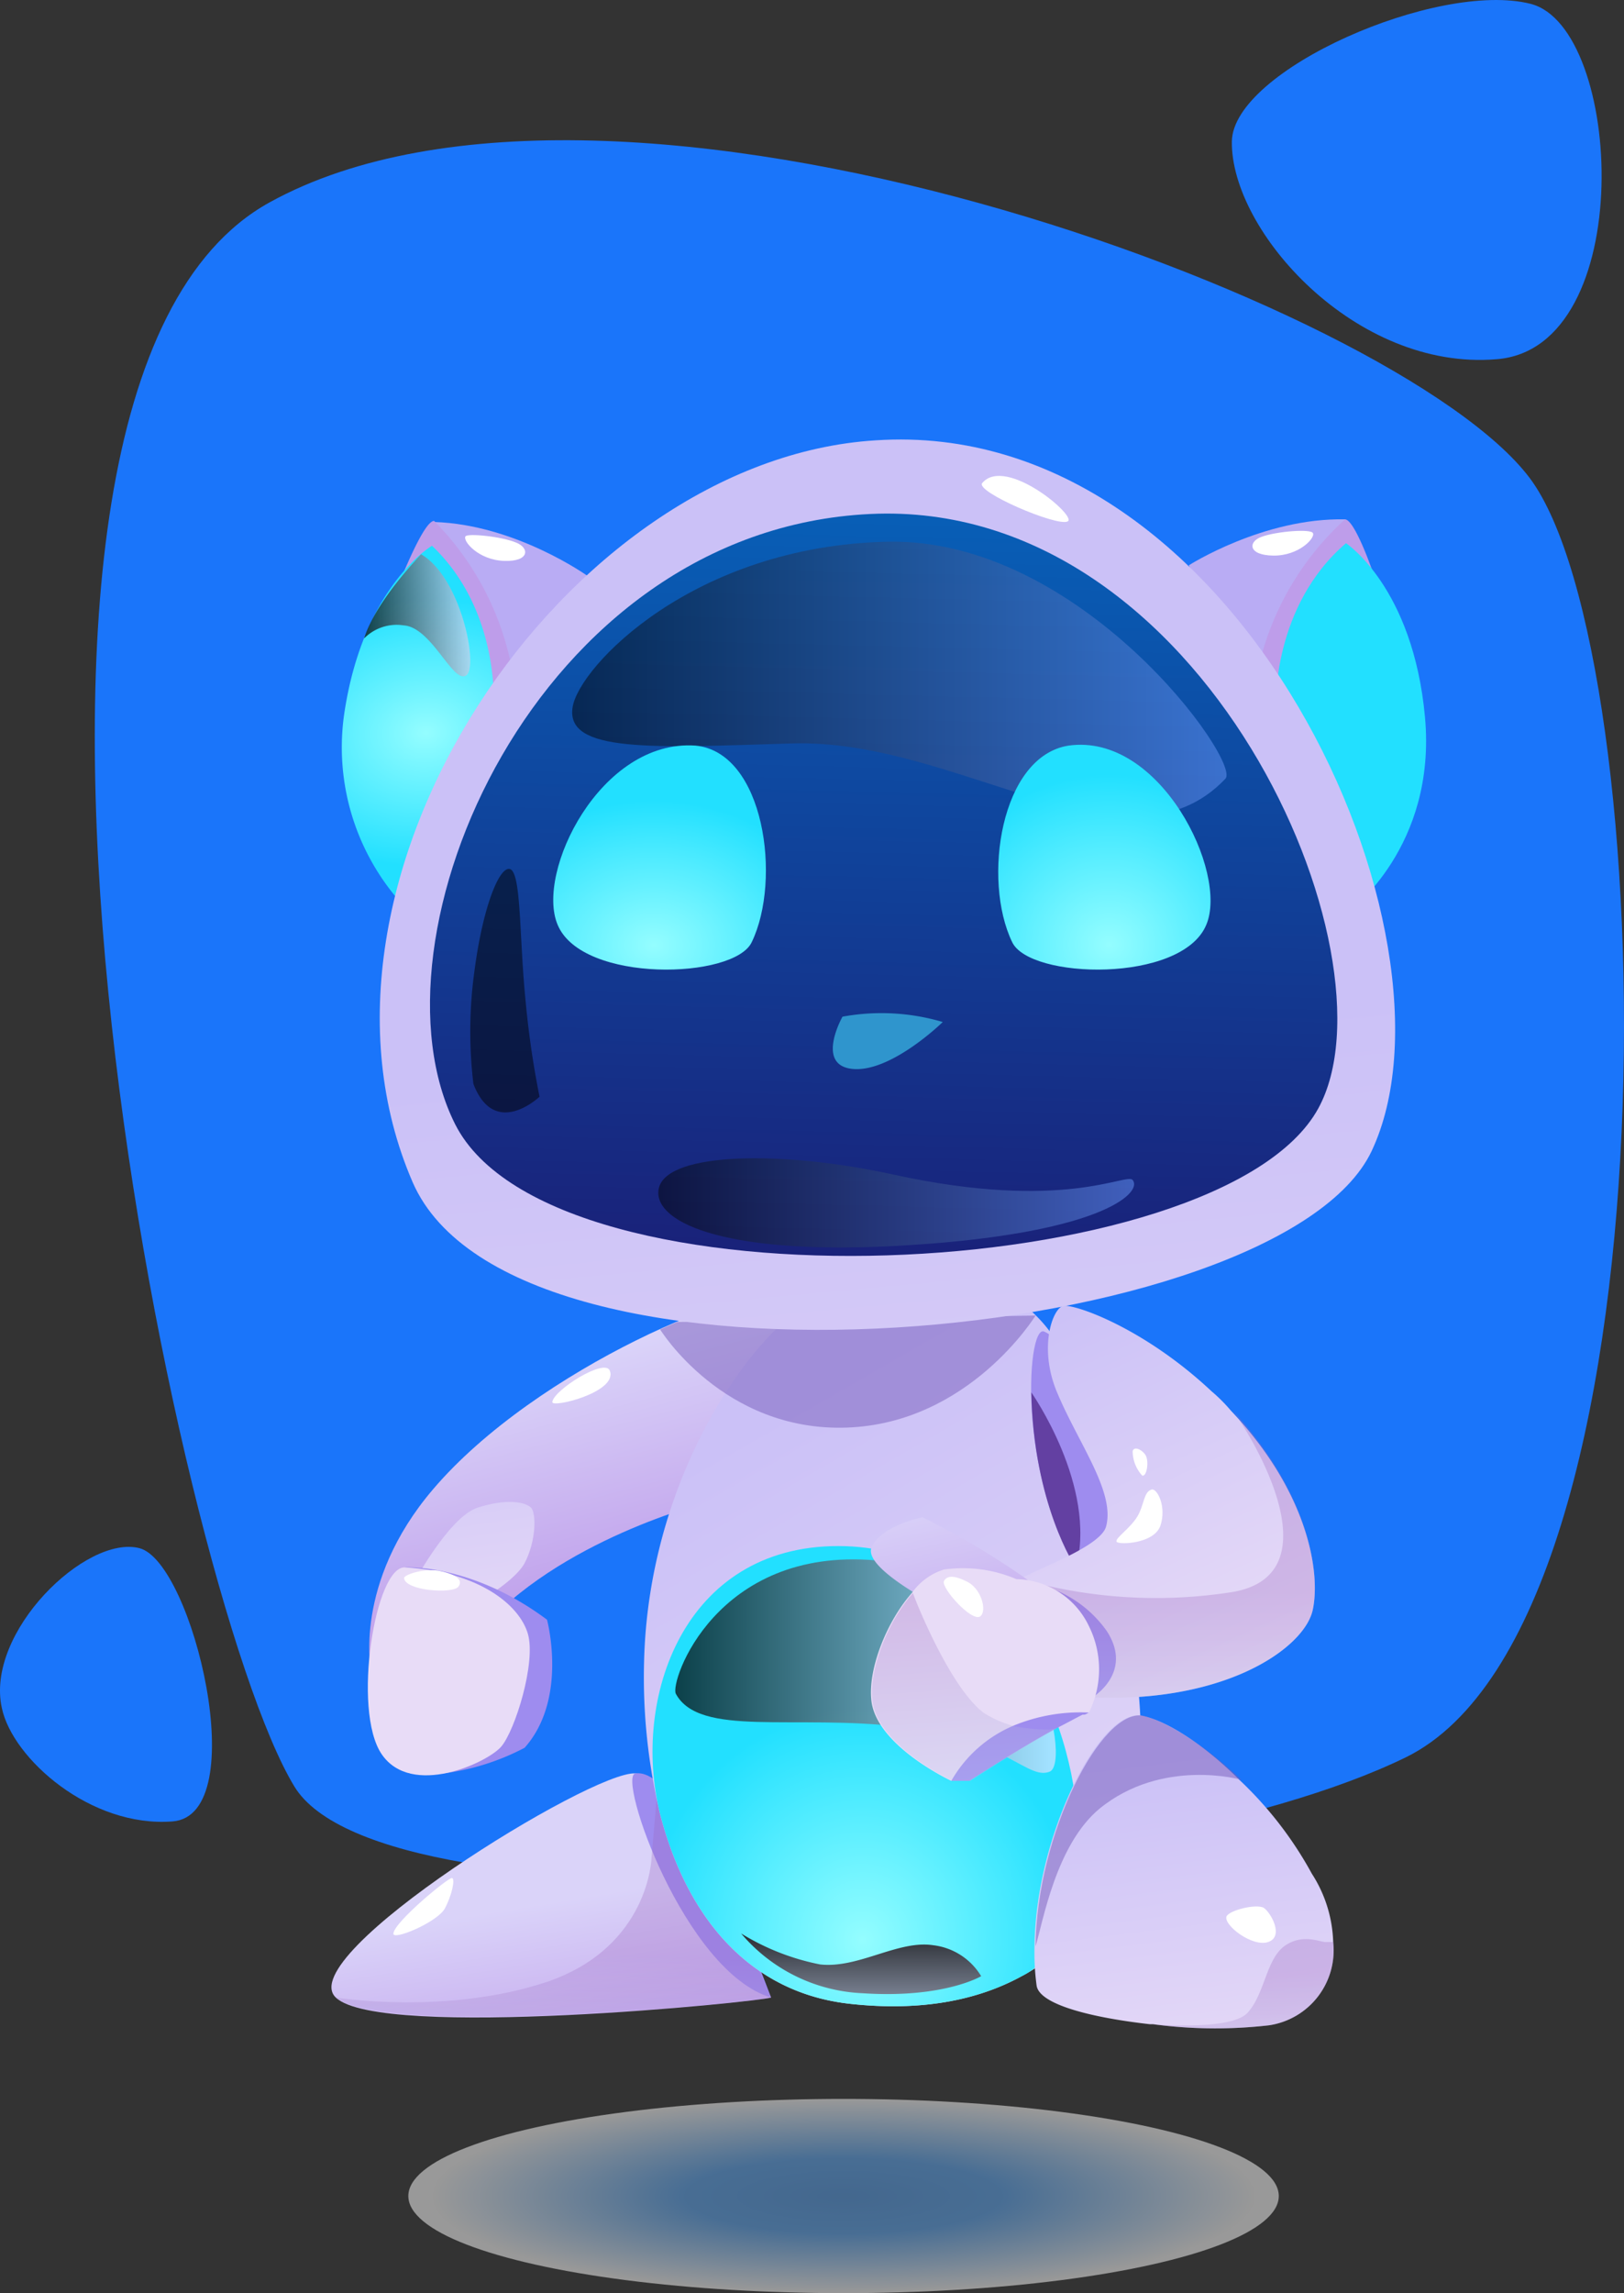 <svg xmlns="http://www.w3.org/2000/svg" xmlns:xlink="http://www.w3.org/1999/xlink" width="152.241" height="214.857" viewBox="0 0 152.241 214.857"><rect x="0" y="0" width="152.241" height="214.857" fill="#333333" stroke="none"/><defs><style>.a{fill:#1a75fa;}.ad,.ae,.af,.b,.m,.t{opacity:0.5;}.b{fill:url(#a);}.c{fill:url(#b);}.d{fill:url(#c);}.al,.ap,.aq,.e{opacity:0.3;}.e{fill:url(#d);}.f{fill:url(#e);}.g{fill:url(#f);}.h{fill:url(#g);}.i{fill:#6340a2;}.j{fill:url(#h);}.k{fill:url(#i);}.ah,.l{opacity:0.72;}.ad,.ae,.af,.ag,.ah,.l{mix-blend-mode:screen;}.ad,.ae,.af,.ag,.ah,.ao,.l{isolation:isolate;}.l{fill:url(#j);}.m{fill:url(#k);}.n{fill:url(#l);}.o{fill:url(#m);}.p{fill:url(#n);}.q{fill:url(#o);}.r{fill:url(#p);}.s{fill:url(#q);}.t{fill:url(#r);}.u{fill:url(#s);}.v{fill:url(#t);}.w{fill:url(#u);}.x{fill:#fff;}.y{fill:url(#v);}.z{fill:url(#w);}.aa{fill:url(#x);}.ab{fill:url(#y);}.ac{fill:url(#z);}.ad{fill:url(#aa);}.ae{fill:url(#ab);}.af{fill:url(#ac);}.ag{fill:url(#ad);}.ah{fill:url(#ae);}.ai{fill:url(#af);}.aj{fill:url(#ag);}.ak{fill:#2f95cd;}.al{fill:url(#ah);}.am{fill:url(#ai);}.an{fill:url(#aj);}.ao{mix-blend-mode:overlay;fill:url(#ak);}.ap{fill:url(#al);}.aq{fill:url(#am);}</style><radialGradient id="a" cx="0.5" cy="0.499" r="0.473" gradientTransform="matrix(1, 0, 0, -1.056, 0, 1.027)" gradientUnits="objectBoundingBox"><stop offset="0" stop-color="#559dea"/><stop offset="0.388" stop-color="#5ea9f5"/><stop offset="1" stop-color="#fff"/></radialGradient><linearGradient id="b" x1="0.5" y1="0.5" x2="0.692" y2="1.157" gradientUnits="objectBoundingBox"><stop offset="0" stop-color="#dad3f9"/><stop offset="1" stop-color="#be9dea"/></linearGradient><linearGradient id="c" x1="0.497" y1="-6.353" x2="0.497" y2="-5.353" gradientUnits="objectBoundingBox"><stop offset="0" stop-color="#be9dea"/><stop offset="1" stop-color="#9e8cef"/></linearGradient><linearGradient id="d" x1="0.466" y1="0.669" x2="0.428" y2="1.454" gradientUnits="objectBoundingBox"><stop offset="0" stop-color="#9d68c2"/><stop offset="1" stop-color="#ccedff"/></linearGradient><linearGradient id="e" x1="0.586" y1="0.161" x2="0.722" y2="0.698" xlink:href="#b"/><linearGradient id="f" x1="0.542" y1="0.121" x2="0.921" y2="1.113" gradientUnits="objectBoundingBox"><stop offset="0" stop-color="#cbc1f7"/><stop offset="1" stop-color="#e8dcf7"/></linearGradient><linearGradient id="g" x1="0.291" y1="-2.224" x2="0.674" y2="-1.263" xlink:href="#c"/><radialGradient id="h" cx="0.516" cy="0.844" r="0.484" gradientTransform="matrix(1, 0, 0, -1.023, 0, 1.708)" gradientUnits="objectBoundingBox"><stop offset="0" stop-color="#94fdff"/><stop offset="1" stop-color="#22e0ff"/></radialGradient><linearGradient id="i" x1="0.5" y1="0.148" x2="0.624" y2="1.203" xlink:href="#f"/><linearGradient id="j" x1="-0.001" y1="0.497" x2="0.998" y2="0.497" gradientUnits="objectBoundingBox"><stop offset="0"/><stop offset="1" stop-color="#d4e2ff"/></linearGradient><linearGradient id="k" x1="0.498" y1="-5.7" x2="0.498" y2="-4.702" gradientUnits="objectBoundingBox"><stop offset="0" stop-color="#8da4e5"/><stop offset="1" stop-color="#755cbb"/></linearGradient><linearGradient id="l" x1="0.373" y1="-0.09" x2="0.734" y2="0.929" xlink:href="#f"/><linearGradient id="m" x1="0.313" y1="-0.163" x2="1" y2="1.654" xlink:href="#b"/><linearGradient id="n" x1="0.359" y1="-1.288" x2="0.853" y2="1.474" xlink:href="#f"/><linearGradient id="o" x1="0.498" y1="-4.825" x2="0.498" y2="-3.825" xlink:href="#c"/><linearGradient id="p" x1="0.496" y1="-8.025" x2="0.496" y2="-7.022" xlink:href="#c"/><linearGradient id="q" x1="0.41" y1="-4.8" x2="0.567" y2="-3.825" xlink:href="#f"/><linearGradient id="r" x1="0.499" y1="-3.54" x2="0.499" y2="-2.538" xlink:href="#k"/><linearGradient id="s" x1="0.498" y1="2.725" x2="0.498" y2="3.725" gradientUnits="objectBoundingBox"><stop offset="0" stop-color="#b9acf4"/><stop offset="1" stop-color="#e1d1f5"/></linearGradient><linearGradient id="t" x1="0.496" y1="5.872" x2="0.496" y2="6.874" xlink:href="#c"/><radialGradient id="u" cx="0.499" cy="0.499" r="0.385" gradientTransform="matrix(2.299, 0, 0, -1, -0.648, 6.322)" xlink:href="#h"/><linearGradient id="v" x1="-57.629" y1="2.646" x2="-57.629" y2="3.646" xlink:href="#s"/><linearGradient id="w" x1="-121.409" y1="5.731" x2="-121.409" y2="6.733" xlink:href="#c"/><radialGradient id="x" cx="0.499" cy="0.499" r="0.974" gradientTransform="translate(0.998 0.682) rotate(180) scale(1 0.367)" xlink:href="#h"/><linearGradient id="y" x1="0.46" y1="0.633" x2="0.571" y2="1.642" xlink:href="#f"/><linearGradient id="z" x1="0.517" y1="-0.079" x2="0.484" y2="0.96" gradientUnits="objectBoundingBox"><stop offset="0" stop-color="#0665bd"/><stop offset="1" stop-color="#1a1f77"/></linearGradient><linearGradient id="aa" x1="-0.001" y1="4.098" x2="1.001" y2="4.098" gradientUnits="objectBoundingBox"><stop offset="0"/><stop offset="1" stop-color="#6a9bff"/></linearGradient><linearGradient id="ab" x1="-0.001" y1="-0.176" x2="1" y2="-0.176" xlink:href="#aa"/><linearGradient id="ac" x1="3.991" y1="4.49" x2="3.991" y2="5.489" xlink:href="#aa"/><radialGradient id="ad" cx="0.499" cy="0.496" r="0.462" gradientTransform="matrix(1.189, 0, 0, -1, -0.094, 21.483)" xlink:href="#h"/><linearGradient id="ae" x1="0.002" y1="9.771" x2="1.002" y2="9.771" xlink:href="#j"/><radialGradient id="af" cx="0.515" cy="0.844" r="0.731" gradientTransform="matrix(1, 0, 0, -0.928, 0, 1.628)" xlink:href="#h"/><radialGradient id="ag" cx="0.482" cy="0.844" r="0.759" gradientTransform="translate(0.963 1.505) rotate(180) scale(1 0.783)" xlink:href="#h"/><linearGradient id="ah" x1="0.598" y1="0.614" x2="0.598" y2="1.309" xlink:href="#d"/><linearGradient id="ai" x1="0.442" y1="-4.717" x2="0.559" y2="-3.722" xlink:href="#f"/><linearGradient id="aj" x1="0.497" y1="-16.74" x2="0.497" y2="-15.741" xlink:href="#c"/><linearGradient id="ak" x1="0.74" y1="-0.499" x2="0.705" y2="2.066" xlink:href="#j"/><linearGradient id="al" x1="0.356" y1="0.5" x2="0.5" y2="2.085" xlink:href="#d"/><linearGradient id="am" x1="0.403" y1="0" x2="0.5" y2="1.341" xlink:href="#d"/></defs><g transform="translate(-259.321 -11.142)"><path class="a" d="M286.9,178.5c8.3,13.8,78.1,10,104.2-2.7,26.1-12.8,24-103.5,11.6-119.9S316.9,12.3,284.6,30.1,275.8,160.2,286.9,178.5Z"/><path class="a" d="M374.8,24.4c.1-6.7,19.3-15.1,28-12.9s10.1,32.3-3.2,33.3C386.4,45.9,374.7,32.8,374.8,24.4Z"/><path class="a" d="M259.5,171.2c-1.6-7.1,7.9-16.3,12.9-15s10.7,25,3.1,25.6C267.8,182.4,260.5,175.9,259.5,171.2Z"/></g><ellipse class="b" cx="40.8" cy="9.1" rx="40.8" ry="9.1" transform="translate(38.279 196.657)"/><g transform="translate(-259.321 -11.142)"><path class="c" d="M331.6,198.3c-1,.4-36.6,4-40.8,0-4.1-3.9,24-21.3,28.1-21,1,.1,1.8,1.1,3.3,3.3C326.9,187.2,331.6,198.3,331.6,198.3Z"/><path class="d" d="M318.9,177.3c-1.8.2,4.6,18.6,12.7,21C331.6,198.3,323.7,176.6,318.9,177.3Z"/><path class="e" d="M331.6,198.3c-1,.4-36.4,3.8-40.8,0,0,0,10.4,1.7,19.9-1.5,9.5-3.3,9.7-11.6,9.7-11.6l.6-7C325.7,184.8,331.6,198.3,331.6,198.3Z"/><path class="f" d="M294.1,167.7s-1.7-8.2,5.8-17c9.7-11.4,30-19.8,33.4-18.2s-7.7,19.4-7.7,19.4-14,3.5-21.4,12.2C296.7,172.7,294.1,167.7,294.1,167.7Z"/><path class="g" d="M366,178.6c-1,8-4.6,14.3-10.9,17.7-4.2,2.3-9.5,3.3-16,2.6-9.5-1-15.4-8.1-17.9-17.8h0a54.6,54.6,0,0,1-1.5-14.3c.4-16.4,9.1-29.4,15.1-33.4,9.9-6.7,23.9-2.8,25.5,8.9C361.5,151.7,367.6,165.3,366,178.6Z"/><path class="h" d="M357.2,135.9c-1.7-.7-2.6,14.8,4.2,23.9,0,0,3.1-2,1.8-9.6C361.8,142.6,359.4,136.8,357.2,135.9Z"/><path class="i" d="M356,141.6s6.2,8.8,4.2,16.4C360.1,158,356.2,152,356,141.6Z"/><path class="j" d="M355.1,196.3c-4.2,2.3-9.5,3.3-16,2.6-9.5-1-15.4-8.1-17.9-17.8h0c-2.7-10.8,2.2-25.1,16.7-25.1,14.6,0,21.7,14.9,22.4,25.4C360.5,185.6,360.1,193.9,355.1,196.3Z"/><path class="k" d="M384.3,193.1a7.1,7.1,0,0,1-6,7.8,44.049,44.049,0,0,1-10.9-.1h-.3c-5.3-.6-10.3-1.8-10.6-3.6a22.953,22.953,0,0,1-.2-3.7c.1-10.5,6.2-22.4,10.1-21.6,2.4.5,5.9,2.8,9.1,6a35.26,35.26,0,0,1,6.8,8.8A12.448,12.448,0,0,1,384.3,193.1Z"/><path class="l" d="M1066.491,698.8c2.206,4.1,11.115,1.9,21.127,3.1s11.794,5,13.915,4.2-1.188-18.6-16.29-19.8C1070.224,685,1065.9,697.7,1066.491,698.8Z" transform="translate(-743.814 -528.96)"/><path class="m" d="M375.7,177.9s-7.4-2.1-13.3,2.7c-4.1,3.4-5.3,10.6-6,12.9.1-10.5,6.2-22.4,10.1-21.6C368.9,172.5,372.4,174.8,375.7,177.9Z"/><path class="n" d="M382.4,161.9c-.7,3.7-8.6,9.2-22.1,8.2,0,0-6.4-5.2-5.8-10.9a11.89,11.89,0,0,0,1.4-.6c1.6-.8,6.6-2.7,7.1-4.4.9-3.2-2.5-7.7-4.5-12.4-1.9-4.3-.5-8.1.5-8.3s7.5,2,13.9,8a15.273,15.273,0,0,1,1.8,1.8h0C382,151,383.1,158.5,382.4,161.9Z"/><path class="o" d="M355.7,159.2a73.523,73.523,0,0,0-9.9-5.9s-4,.8-4.8,2.9c-.7,2.2,8.1,6.4,8.1,6.4Z"/><path class="p" d="M297.8,160s3.5-6.7,6.3-7.6,4.5-.5,5,0,.5,3.1-.6,5.2c-1.1,2-5.5,4.3-5.5,4.3Z"/><path class="q" d="M297.3,158s6.2-.4,13.3,4.9c0,0,2,7.4-2.1,12a22.464,22.464,0,0,1-7.6,2.4C296.5,177.9,297.3,158,297.3,158Z"/><path class="r" d="M354.5,159.3a11.033,11.033,0,0,1,8.6,4.7c2.5,3.9-1.4,6.2-1.4,6.2S355,169.8,354.5,159.3Z"/><path class="s" d="M297.3,158c-2.8-.2-5,13.4-2.2,17.5s9.9.8,11.2-.7,3.3-7.9,2.5-10.6S304.2,158.4,297.3,158Z"/><path class="t" d="M321.2,135.7s5.9,9.6,17.5,9.2c11.5-.4,17.7-10.5,17.7-10.5l-33.6.6Z"/><path class="u" d="M368,62.7s6.3-5.4,13.9-6.3c0,0,2.3,1.1,5.1,9.6,2.7,8.4-2.3,25.1-2.3,25.1Z" transform="translate(15.076 -49.198) rotate(8)"/><path class="v" d="M381.9,56.4a26.86,26.86,0,0,0-6.2,17.3l2.4,1.5,7-14.4S382.8,56.3,381.9,56.4Z" transform="translate(15.076 -49.198) rotate(8)"/><path class="w" d="M377.9,74.5s-1.6-9.1,4.4-15.9c0,0,6.8,3.2,9.6,15.1s-4.5,19-4.5,19Z" transform="translate(15.076 -49.198) rotate(8)"/><path class="x" d="M374.4,59.1c-1.2.6-1.1,1.9,1.3,1.6s3.7-2.2,3.4-2.6C378.9,57.7,375.7,58.4,374.4,59.1Z" transform="translate(15.076 -49.198) rotate(8)"/><path class="y" d="M315.6,64.1s-6.3-5.4-13.9-6.3c0,0-2.3,1.1-5.1,9.6-2.7,8.4,2.3,25.1,2.3,25.1Z" transform="matrix(0.996, -0.087, 0.087, 0.996, -5.496, 28.73)"/><path class="z" d="M301.7,57.7A26.86,26.86,0,0,1,307.9,75l-2.4,1.5-7-14.4C298.5,62.2,300.8,57.6,301.7,57.7Z" transform="matrix(0.996, -0.087, 0.087, 0.996, -5.496, 28.73)"/><path class="aa" d="M305.7,75.9s1.6-9.1-4.4-15.9c0,0-6.8,3.2-9.6,15.1A21.918,21.918,0,0,0,297,94.9Z" transform="matrix(0.996, -0.087, 0.087, 0.996, -5.496, 28.73)"/><path class="x" d="M309.2,60.4c1.2.6,1.1,1.9-1.3,1.6s-3.7-2.2-3.4-2.6C304.7,59.1,307.9,59.7,309.2,60.4Z" transform="matrix(0.996, -0.087, 0.087, 0.996, -5.496, 28.73)"/><path class="ab" d="M298,121.9c9.6,22.1,81.3,15.2,89.9-2.9,9.4-19.9-12.2-68.9-46.5-66.6C312.3,54.2,285.7,93.5,298,121.9Z"/><path class="ac" d="M302,116.5c9.2,18.1,71.8,15.1,80.9-1.5,7.8-14.2-10.6-57.2-42-55.7S293.2,99.1,302,116.5Z"/><path class="x" d="M351.4,56.4c-.7.8,7,4.1,8,3.6C360.4,59.6,353.6,53.8,351.4,56.4Z"/><path class="ad" d="M313,77.4c-.7,4.3,7.5,3.8,20.5,3.4,15.7-.5,31.5,13,40.7,3.3,1.5-1.6-13.5-22.6-31.7-22.2S313.6,73.6,313,77.4Z"/><path class="ae" d="M321.1,122.4c-.8,3.1,5.7,6.3,21.8,5.5,19.5-1,23.6-5,22.6-6.2-.6-.7-6.4,3-22.4-.5C332.6,118.9,322,119.1,321.1,122.4Z"/><path class="af" d="M303.7,112.7a41.234,41.234,0,0,1,.1-10.6c.8-6.1,2.4-10,3.4-9.5,1,.6.8,6.5,1.4,12.4a85.488,85.488,0,0,0,1.3,8.9S305.7,117.9,303.7,112.7Z"/><path class="ag" d="M387.8,64s-2.2-2.7-5.2-2-3.2,10.2-1.4,10.4,2.6-5.2,3.9-6.1a6.459,6.459,0,0,1,3.8-.5Z" transform="translate(15.076 -49.198) rotate(8)"/><path class="ah" d="M294.2,68.1a4.3,4.3,0,0,1,3.8-.9c2.6.4,4.1,5.8,5.4,5.2,1.3-.5.4-9.2-3.2-11.7C300.3,60.7,295.7,64.5,294.2,68.1Z" transform="matrix(0.996, -0.087, 0.087, 0.996, -5.496, 28.73)"/><path class="ai" d="M354.2,99.4c1.6,3.5,15.9,3.9,18.2-1.6,2.1-4.9-4.3-18-12.9-16.8C353.1,82,351.4,93.6,354.2,99.4Z"/><path class="aj" d="M329.8,99.4c-1.6,3.5-15.9,3.9-18.2-1.6-2.1-4.9,4-17.4,12.9-16.8C331,81.6,332.6,93.6,329.8,99.4Z"/><path class="ak" d="M347.7,106.9s-4.8,4.7-8.4,4.4-1-4.9-1-4.9A20.237,20.237,0,0,1,347.7,106.9Z"/><path class="al" d="M382.4,161.9c-.7,3.7-8.6,9.2-22.1,8.2,0,0-6.4-5.2-5.8-10.9,0,0-.7.4.2,0l2.7.5a45.95,45.95,0,0,0,17.5.6c9.1-1.6,2.7-13.2,0-17C382,151,383.1,158.5,382.4,161.9Z"/><path class="am" d="M361.4,171.6h0c-.2.1-.3.2-.5.2h-.1c-.6.2-1.8.7-3.2,1.3a19.989,19.989,0,0,0-2.1,1c-3,1.4-6.7,3.8-7,3.9h0s-7.1-3.3-7.5-7.6c-.3-3,1.5-7.4,3.8-10a5.8,5.8,0,0,1,3-2.2,12.745,12.745,0,0,1,6.8.9,7.691,7.691,0,0,1,6.8,4.4A9.084,9.084,0,0,1,361.4,171.6Z"/><path class="an" d="M361.4,171.6h0c-.2.1-.3.2-.5.2h-.1c-.6.3-1.5.8-2.5,1.3-3.5,1.9-8.1,4.9-8.1,4.9h-1.7a12.15,12.15,0,0,1,5.9-5.2A16.433,16.433,0,0,1,361.4,171.6Z"/><path class="ao" d="M328.8,192.3a15.8,15.8,0,0,0,11.4,5.6c7.6.5,11.1-1.6,11.1-1.6a6.08,6.08,0,0,0-4.5-2.9c-3.3-.5-7,2.2-10.6,1.8A22.268,22.268,0,0,1,328.8,192.3Z"/><path class="ap" d="M384.3,193.1a7.1,7.1,0,0,1-6,7.8,44.049,44.049,0,0,1-10.9-.1c1.3.1,7.5.5,8.9-1.1,1.6-1.8,1.7-4.9,3.4-6.2,1.8-1.3,3.5-.3,4-.4Z"/><path class="x" d="M374.3,190.7c-.3.8,2.4,2.9,3.9,2.4s.3-2.7-.4-3.2C377.1,189.5,374.6,190.1,374.3,190.7Z"/><path class="x" d="M296.2,192.3c-.1.7,4-1,4.8-2.3.7-1.3,1-2.8.7-2.9S296.3,191.2,296.2,192.3Z"/><path class="x" d="M347.8,159.3c-.2.7,2.6,3.8,3.4,3.3.7-.5.1-2.7-1.3-3.3C348.5,158.6,348,158.9,347.8,159.3Z"/><path class="x" d="M367.3,150.7c-.8.2-.7,1.5-1.4,2.6s-2.1,2-1.9,2.3,3.5.2,4.1-1.5C368.7,152.3,367.8,150.6,367.3,150.7Z"/><path class="x" d="M366.4,149.4a3.43,3.43,0,0,1-.9-2.3c.2-.6,1.2.1,1.3.6C367,148.3,366.8,149.5,366.4,149.4Z"/><path class="x" d="M297.2,159c.1,1.2,4.6,1.5,5.1.8s-.4-1.2-1.9-1.5C298.9,158.1,297.2,158.7,297.2,159Z"/><path class="aq" d="M358.4,173.1c-3.5,1.9-8.1,4.9-8.1,4.9h-1.7s-7.1-3.3-7.5-7.6c-.3-3,1.5-7.4,3.8-10,.5,1.4,3.6,8.9,6.6,11.2a10.108,10.108,0,0,0,3,1.3,18.165,18.165,0,0,0,3.2.3A1.953,1.953,0,0,1,358.4,173.1Z"/><path class="x" d="M311.1,142.5c-.1.6,6.1-.9,5.4-2.9C316.1,138.3,311.2,141.4,311.1,142.5Z"/></g></svg>